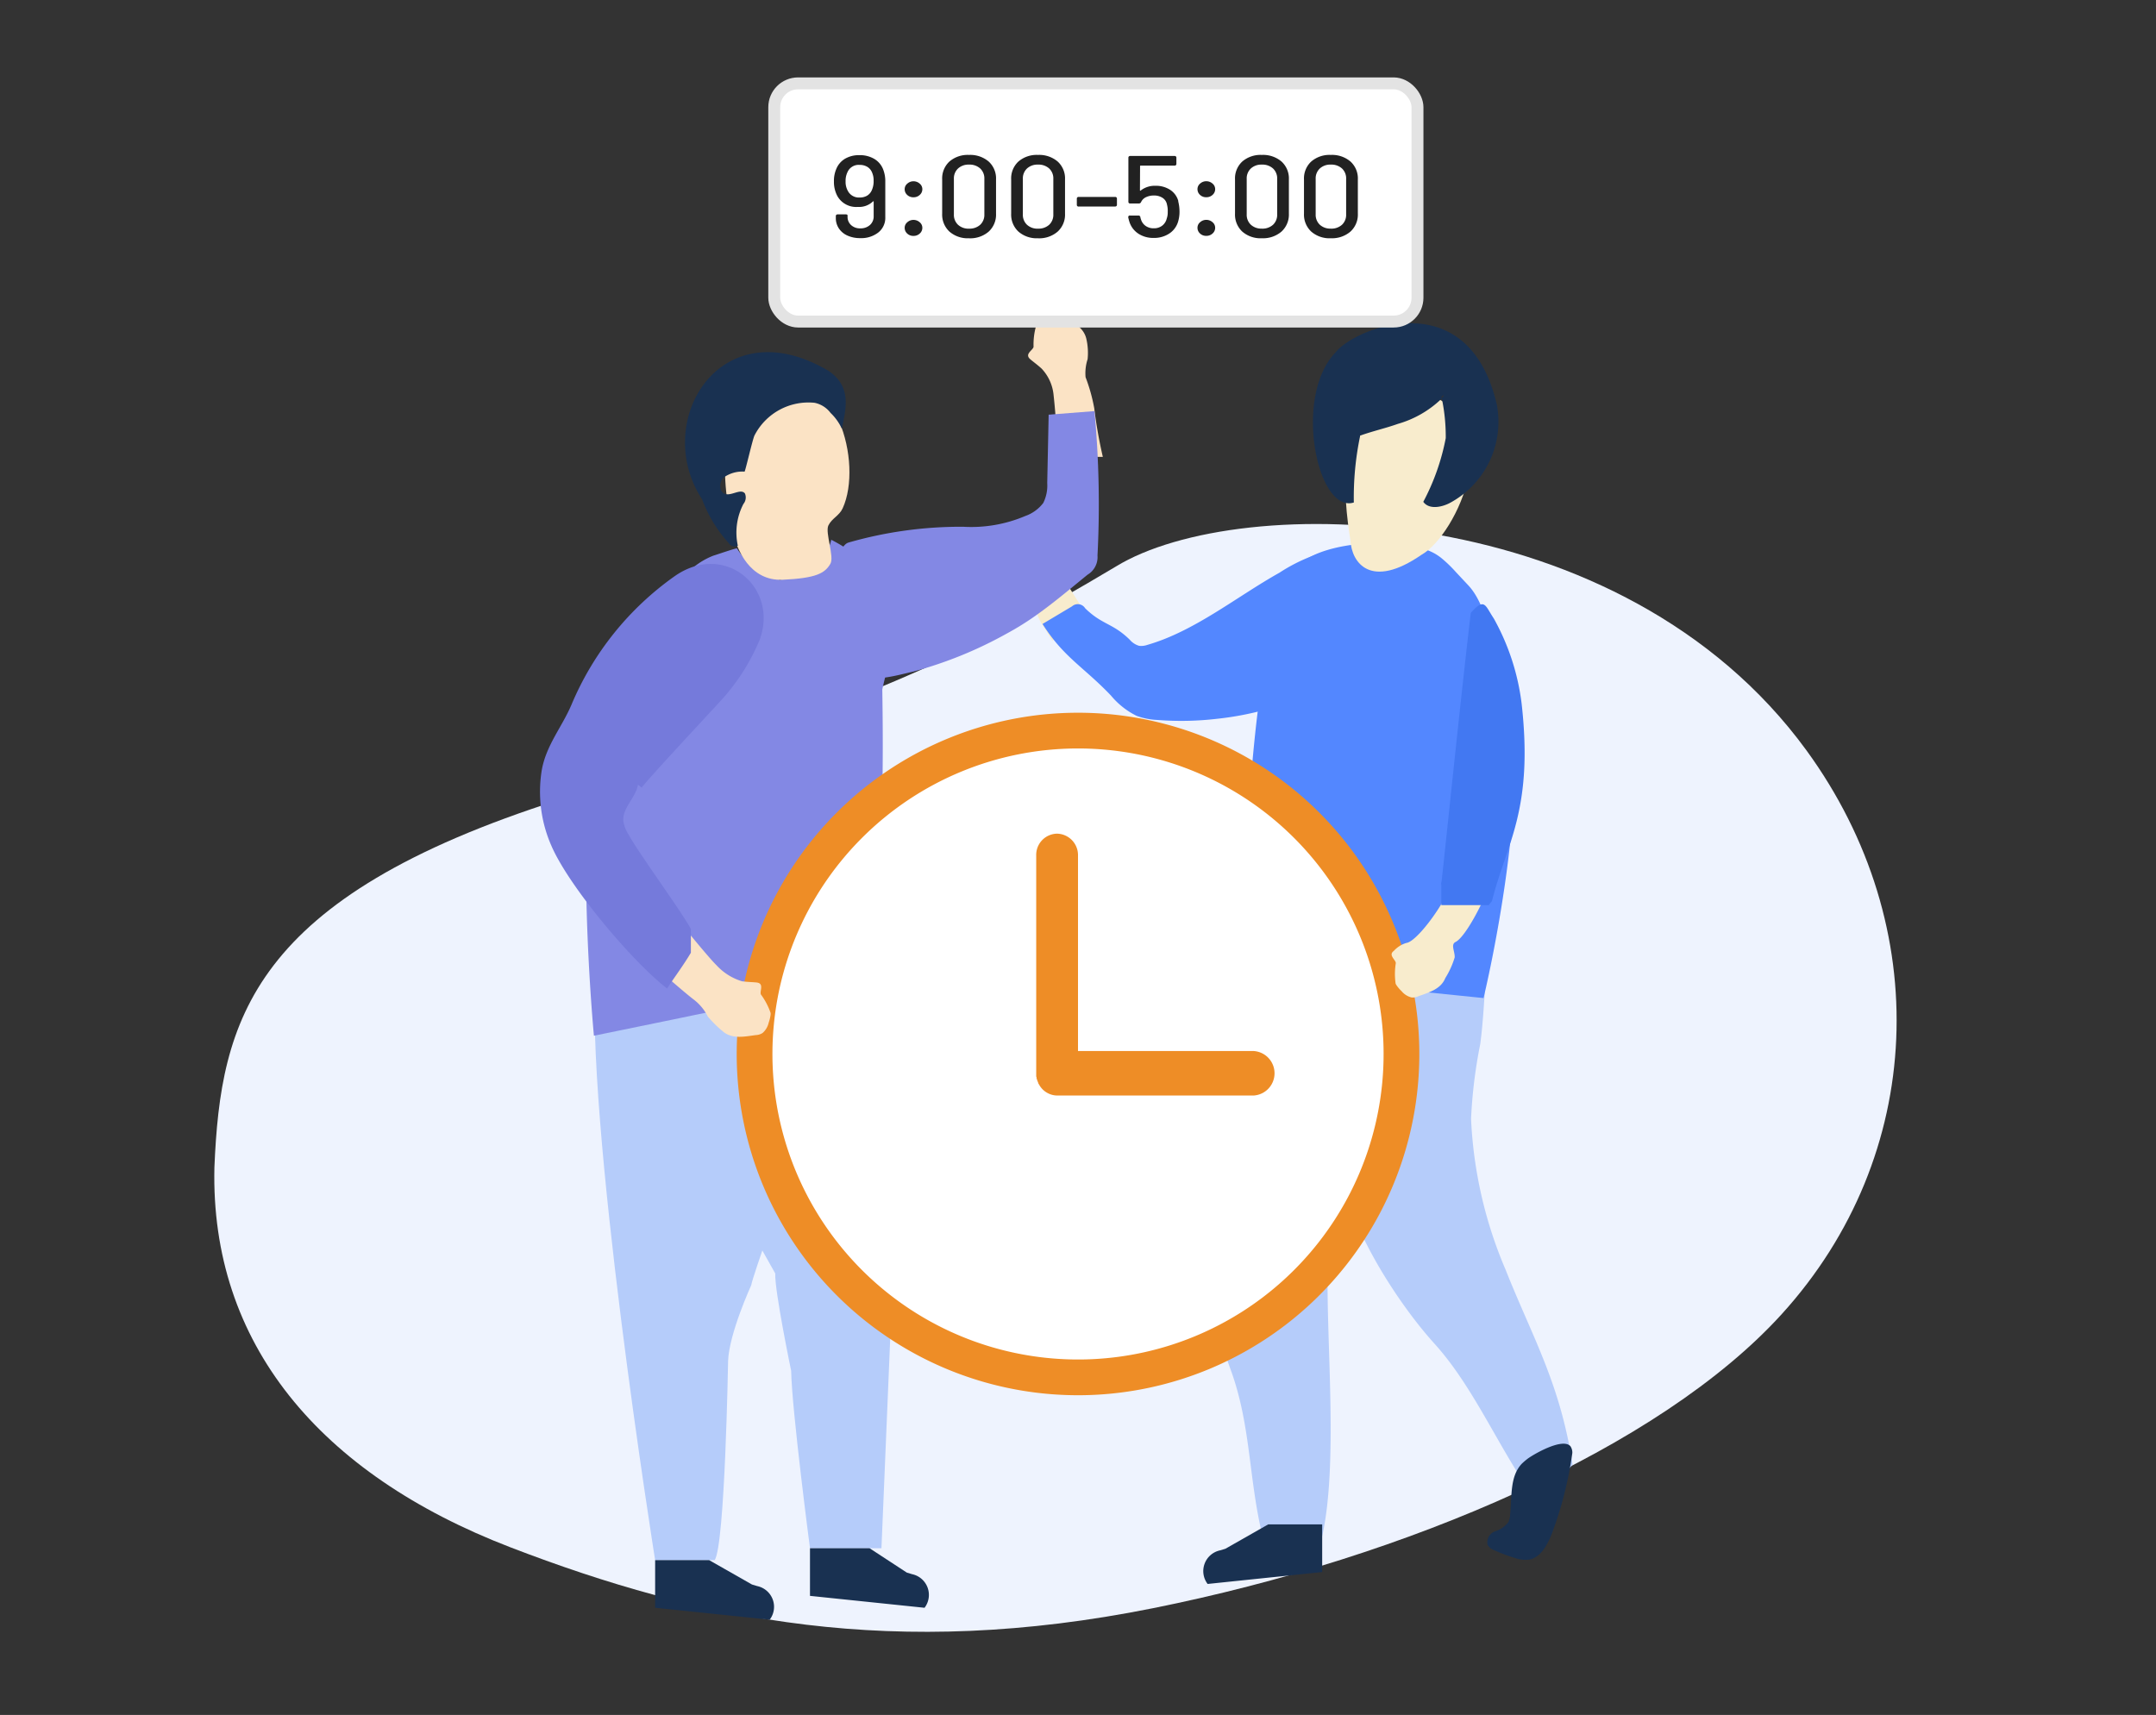 <svg id="icon" xmlns="http://www.w3.org/2000/svg" width="181" height="144" viewBox="0 0 181 144">
  <rect x="0" y="0" width="181" height="144" fill="#333333" stroke="none"/>
  <defs>
    <style>
      .cls-1 {
        fill: #eef3fe;
      }

      .cls-1, .cls-10, .cls-11, .cls-13, .cls-2, .cls-3, .cls-4, .cls-5, .cls-6, .cls-7, .cls-8, .cls-9 {
        fill-rule: evenodd;
      }

      .cls-2 {
        fill: #b5ccfa;
      }

      .cls-3 {
        fill: #5387ff;
      }

      .cls-4 {
        fill: #f8eccd;
      }

      .cls-5 {
        fill: #193151;
      }

      .cls-6 {
        fill: #8388e4;
      }

      .cls-7 {
        fill: #fbe3c5;
      }

      .cls-12, .cls-8 {
        fill: #fff;
        stroke-linejoin: round;
      }

      .cls-8 {
        stroke: #ee8d26;
        stroke-width: 3px;
      }

      .cls-9 {
        fill: #ee8d26;
      }

      .cls-10 {
        fill: #4278f2;
      }

      .cls-11 {
        fill: #757adb;
      }

      .cls-12 {
        stroke: #e3e3e3;
        stroke-width: 1px;
      }

      .cls-13 {
        fill: #212121;
      }
    </style>
  </defs>
  <path class="cls-1" d="M18,98.019c0.518-12.348,3.106-22.638,28.987-30.87S80.739,55.287,93.68,47.569c10.426-6.395,42.473-5.832,57.974,15.435,10.784,14.8,10.007,34.037-2.07,47.334-10.26,11.3-31.5,20.432-52.8,24.7-21.692,4.344-37.893,1.057-53.939-5.117S17.655,112.768,18,98.019Z"/>
  <g id="icon-2" data-name="icon">
    <g id="_1" data-name="1">
      <path class="cls-2" d="M124.725,80.588a29.432,29.432,0,0,0-1-7.181,52.5,52.5,0,0,0-12.735,1.055c-3.946.8-6.407,1.664-6.436,5.954-0.052,7.895-1.93,14.619-3.259,22.208-0.772,4.41.562,8.354,2.041,12.438,1.692,4.674,1.481,9.109,2.662,13.938,1.368-.008,3.632.008,5,0,1.35-6.088.347-16.108,0.462-22.343a44.613,44.613,0,0,1,.966-9.076s0.077,0.217.084,0.254c0.109,0.6.222,1.159,0.333,1.67,0.954,4.374,4.681,10.116,7.595,13.332,3.334,3.681,5.47,8.941,8.39,12.959,1.262-.527,1.908-1.268,3.192-2.813-1.041-6.831-3.366-10.685-5.622-16.368a36.273,36.273,0,0,1-2.9-12.677,41.487,41.487,0,0,1,.771-6.268c0.258-1.941.336-3.918,0.487-5.883Z"/>
      <path class="cls-3" d="M104.324,79.793c0.219-7.89.84-28.452,4.8-32.406,2.022-2,8.907-2.4,11.439-.84a4.825,4.825,0,0,1,.416.29,10.922,10.922,0,0,1,1.237,1.189l1.051,1.123c1.214,1.3,1.562,3.317,2.334,4.872,4.158,8.38-1.055,29.783-1.055,29.783l-20.022-2.04S104.313,80.194,104.324,79.793Z"/>
      <path class="cls-4" d="M87.725,52.788a4.828,4.828,0,0,1-.922-2.408c-0.032-.542-0.9-0.525-1.3-0.861a5.069,5.069,0,0,1-1.086-1.325c-0.49-.9-0.047-1.86.258-2.738a1.1,1.1,0,0,1,.285-0.514,1.573,1.573,0,0,1,.93-0.317,3.045,3.045,0,0,1,.6-0.024,0.76,0.76,0,0,1,.212.035,5.563,5.563,0,0,1,1.315,1.1c0.233,0.172.927-.1,0.893,0.511-0.013.224-.121,0.769-0.153,1.246-0.046.7,0.756,1.427,1.173,2.1,1.64,2.631,1.4,2,1.4,2l-2.6,2-0.4.2Z"/>
      <path class="cls-5" d="M106.466,128L110,128h1v4l-9.618,1h0a1.78,1.78,0,0,1,1.052-2.822l0.439-.133Z"/>
      <path class="cls-3" d="M102.2,60.352a25.692,25.692,0,0,1-5.045.1,5.774,5.774,0,0,1-1.732-.343,6.591,6.591,0,0,1-2.151-1.7c-2.284-2.4-3.985-3.216-5.751-6.017L90,50.912a0.726,0.726,0,0,1,1.1.162c1.448,1.413,2.3,1.227,3.744,2.64a1.645,1.645,0,0,0,.784.513,1.526,1.526,0,0,0,.7-0.08c3.971-1.143,7.513-4.06,11.085-6.059a14.184,14.184,0,0,1,5.622-2.159,4.569,4.569,0,0,1,3.678,7.834A25.311,25.311,0,0,1,102.2,60.352Z"/>
      <path class="cls-4" d="M119.344,46.579c2.919-1.623,7.58-11.464.033-13.628-7.986-1.546-6.5,9.409-6,12.453C113.476,47.239,115.064,49.538,119.344,46.579Z"/>
      <path class="cls-5" d="M120.956,33.541a8.727,8.727,0,0,1-3.6,2.05c-1.027.366-2.111,0.606-3.138,0.976-0.048,0-.042.063-0.04,0.074a25.246,25.246,0,0,0-.522,5.552c-3.06.952-5.123-8.9-1.53-12.606,1.562-2.025,11.168-5.979,13.55,4.453a7.744,7.744,0,0,1-4,8.214c-0.713.358-1.725,0.532-2.188-.117a18.95,18.95,0,0,0,1.885-5.349,15.668,15.668,0,0,0-.361-3.476S121.506,32.9,120.956,33.541Z"/>
      <path class="cls-5" d="M127.754,122.909a5.394,5.394,0,0,1,.442-0.384c0.335-.284,2.967-1.869,3.647-1.087A0.962,0.962,0,0,1,132,122a31.463,31.463,0,0,1-1.71,6.748c-0.375.952-.924,2-1.871,2.2a2.6,2.6,0,0,1-1.249-.133,12.428,12.428,0,0,1-1.757-.665,0.992,0.992,0,0,1-.528-0.434,0.982,0.982,0,0,1,.622-1.134,2.2,2.2,0,0,0,1.128-.782,1.788,1.788,0,0,0,.143-0.635C126.938,125.546,126.756,123.979,127.754,122.909Z"/>
    </g>
    <g id="_2" data-name="2">
      <path class="cls-2" d="M50.023,81.088C49.019,93.576,55,131,55,131h5c0.864-1.289,1.125-16.719,1.125-16.719,0.079-2.3,1.941-6.364,1.941-6.364C63.136,107.49,64,105,64,105l1.085,1.93c-0.07,1.413,1.335,8.178,1.335,8.178C66.477,118.411,68,130,68,130c0.613,0.019,6,0,6,0l2.264-54.2Z"/>
      <path class="cls-6" d="M50.228,59.57a27.748,27.748,0,0,1,4-7.433c0.812-1.071,1.844-1.966,2.671-3l0.07-.089a6.078,6.078,0,0,1,2.916-2.39l0.147-.047c0.15-.045,1.673-0.565,1.83-0.57a6.218,6.218,0,0,0,3.6,2.64c3.939-.614,4.32-3.36,4.32-3.36a13.613,13.613,0,0,1,2.331,1.506,9.261,9.261,0,0,1,.951,1.2,22.515,22.515,0,0,1,1.428,2.541c1.166,2.313.152,4.663-.422,7.323,0.354,21.838-1.792,18.63-1.01,24.126-0.191.263-23.2,4.95-23.2,4.95S48.141,68.9,50.228,59.57Z"/>
      <path class="cls-7" d="M86.991,49.688,92.584,38.36a39.256,39.256,0,0,1-.72-4.08,14.42,14.42,0,0,0-.728-2.607,3.807,3.807,0,0,1,.171-1.515,5.215,5.215,0,0,0-.119-1.758c-0.265-1.018-1.272-1.419-2.117-1.856a1.123,1.123,0,0,0-.574-0.181,1.623,1.623,0,0,0-.919.424,3.153,3.153,0,0,0-.464.406,0.79,0.79,0,0,0-.134.176,5.756,5.756,0,0,0-.211,1.752c-0.054.294-.76,0.587-0.308,1.015,0.167,0.158.63,0.487,0.989,0.82a3.74,3.74,0,0,1,1,2.212,48.4,48.4,0,0,1,.294,5.193h3.84Z"/>
      <path class="cls-6" d="M87.014,51.641c1.474-1.044,2.852-2.217,4.288-3.385a1.715,1.715,0,0,0,.835-1.606,83.963,83.963,0,0,0-.255-12.13l-3.846.3-0.119,5.741a3.286,3.286,0,0,1-.332,1.67,3.259,3.259,0,0,1-1.522,1.1,11.574,11.574,0,0,1-5.185.9,34.153,34.153,0,0,0-9.654,1.328c-0.6.182-1.008,1.55-1.277,2.115a2.373,2.373,0,0,0-.154,1.018,14.109,14.109,0,0,0,.094,3.837c0.272,1.242,1.017,3.52,2.252,4.165,1.193,0.623,3.286-.027,4.544-0.306a34.408,34.408,0,0,0,7.872-3.209A23.463,23.463,0,0,0,87.014,51.641Z"/>
      <path class="cls-7" d="M70.744,42.68c-0.289.632-.9,0.831-1.2,1.44-0.289.593,0.513,2.627,0.172,3.212-0.462.8-1.184,1.216-4.012,1.348-2.787.125-3.845-2.638-4.119-3.79-1.022-4.307-1.688-11.145,3.221-12.724C70.174,30.44,72.476,38.893,70.744,42.68Z"/>
      <path class="cls-5" d="M68.387,33.822a2.239,2.239,0,0,1,1.342.852,4.311,4.311,0,0,1,.95,1.333c0.3-1.59.9-3.5-1.119-4.863-9.074-5.389-14.9,4.258-10.619,10.778A11.31,11.31,0,0,0,61.175,45.6a0.59,0.59,0,0,0,.768.224,5.194,5.194,0,0,1,.47-3.511,0.854,0.854,0,0,0,.124-0.881c-0.332-.415-1.035.154-1.578,0.065-0.6-.1-0.648-1-0.194-1.409a2.69,2.69,0,0,1,1.739-.486c0.062,0,.681-2.742.839-3.041A5.086,5.086,0,0,1,68.387,33.822ZM57.193,30.781"/>
      <path id="Shape_709_copy" data-name="Shape 709 copy" class="cls-5" d="M73,130H68v4l9.618,1h0a1.78,1.78,0,0,0-1.052-2.822l-0.439-.133Z"/>
      <path id="Shape_709_copy_2" data-name="Shape 709 copy 2" class="cls-5" d="M59.534,131L56,131H55v4l9.618,1h0a1.78,1.78,0,0,0-1.052-2.822l-0.439-.133Z"/>
    </g>
    <g id="clock">
      <path id="Forma_1" data-name="Forma 1" class="cls-8" d="M90.49,61.346A27.154,27.154,0,1,1,71.3,69.3,27.154,27.154,0,0,1,90.49,61.346h0Z"/>
      <path id="Forma_1_copy_5" data-name="Forma 1 copy 5" class="cls-9" d="M105.25,88.252a1.872,1.872,0,0,1,0,3.736H88.737a1.756,1.756,0,0,1-1.519-.946l-0.025-.026h0l-0.025-.053h0V90.935h0l-0.025-.053h0l-0.025-.053h0V90.8h0l-0.025-.053h0l-0.025-.026h0V90.67h0l-0.025-.053h0V90.591h0l-0.025-.053h0V90.484h0V90.431L86.992,90.4h0V90.352h0V90.3h0V90.252h0V90.226h0V90.173h0V90.12h0V71.842A1.783,1.783,0,0,1,88.736,70,1.8,1.8,0,0,1,90.5,71.842v16.41H105.25Z"/>
    </g>
    <g id="Hand">
      <path class="cls-4" d="M117.272,82.775a0.77,0.77,0,0,1-.107-0.187,5.661,5.661,0,0,1,.016-1.722c-0.015-.291-0.657-0.665-0.169-1.021a2.319,2.319,0,0,1,1.053-.668c1.089-.119,4.467-5,3.935-6.176-0.618-1.363.9-6.484,2.8-6.274,4.095,0.453-1.026,11.6-2.6,12.366-0.436.211-.052,0.8-0.076,1.295a7.167,7.167,0,0,1-.787,1.736c-0.382.952-1.4,1.212-2.266,1.529a1.083,1.083,0,0,1-.575.1,1.579,1.579,0,0,1-.83-0.527A3.082,3.082,0,0,1,117.272,82.775Z"/>
      <path class="cls-10" d="M125,76c0-.06.239-0.291,0.258-0.365,1.187-4.75,3.5-7.566,2.485-16.556a19.536,19.536,0,0,0-2.34-7.153c-0.248-.369-0.414-0.691-0.569-0.906-0.309-.426-0.575-0.432-1.358.437C122.462,59.982,120.761,76.951,121,74v2h4Z"/>
    </g>
    <g id="Hand-2">
      <path class="cls-7" d="M55.464,75.4c0.65,0.853,3.9,4.888,4.68,5.64a4.793,4.793,0,0,0,2.146,1.354c0.48,0.069,1.044.074,1.269,0.109,0.61,0.093.2,0.733,0.32,1a5.7,5.7,0,0,1,.814,1.55,0.776,0.776,0,0,1-.01.22,3.149,3.149,0,0,1-.15.595,1.621,1.621,0,0,1-.511.867,1.116,1.116,0,0,1-.57.178c-0.936.122-1.984,0.365-2.774-.316a9.6,9.6,0,0,1-1.254-1.24,4.177,4.177,0,0,0-1.2-1.44c-0.927-.7-4.8-4.1-5.64-4.92C50.864,77.3,54.1,73.609,55.464,75.4Z"/>
      <path class="cls-11" d="M56.652,48.372A25.08,25.08,0,0,0,48,59.117c-0.806,1.922-2.151,3.442-2.521,5.568A11.264,11.264,0,0,0,46.3,71.04C47.788,74.463,53.052,80.713,56,83c0.662-1,1.36-1.926,2-3,0,0,0-2,0-2-0.944-1.706-4.3-6.236-5.242-7.941a2.885,2.885,0,0,1-.427-1.113c-0.1-1.112,1.06-1.973,1.226-3.063l0.324,0.261c-0.1-.081,6.157-6.778,6.516-7.189a17.371,17.371,0,0,0,3.367-5.208C65.416,49.336,60.858,45.437,56.652,48.372Z"/>
    </g>
    <rect id="Rounded_Rectangle_599" data-name="Rounded Rectangle 599" class="cls-12" x="65" y="7" width="54" height="20" rx="2" ry="2"/>
    <path id="_9:00-5:00" data-name="9:00-5:00" class="cls-13" d="M74.168,14.294a1.772,1.772,0,0,0-.742-0.935,2.366,2.366,0,0,0-1.284-.331,2.3,2.3,0,0,0-1.2.3,1.768,1.768,0,0,0-.731.852,2.485,2.485,0,0,0-.2,1.042,2.511,2.511,0,0,0,.286,1.237,1.809,1.809,0,0,0,1.719.915,1.678,1.678,0,0,0,1.269-.458,0.044,0.044,0,0,1,.041-0.015,0.03,0.03,0,0,1,.02.034v1.208a0.962,0.962,0,0,1-.312.75,1.165,1.165,0,0,1-.813.282,1.089,1.089,0,0,1-.767-0.273,0.92,0.92,0,0,1-.3-0.711v-0.1Q71.151,18,71,18H70.322a0.157,0.157,0,0,0-.112.039,0.141,0.141,0,0,0-.041.107V18.3a1.555,1.555,0,0,0,.256.881,1.687,1.687,0,0,0,.721.6,2.533,2.533,0,0,0,1.069.214,2.33,2.33,0,0,0,1.524-.477,1.564,1.564,0,0,0,.583-1.276v-3a2.681,2.681,0,0,0-.153-0.945h0ZM73.176,16a0.968,0.968,0,0,1-.389.433,1.186,1.186,0,0,1-.614.151,1.041,1.041,0,0,1-1-.565,1.553,1.553,0,0,1-.184-0.8,1.646,1.646,0,0,1,.153-0.75,1.02,1.02,0,0,1,1.023-.623,1.225,1.225,0,0,1,.644.161,0.986,0.986,0,0,1,.4.472,1.619,1.619,0,0,1,.133.691,1.825,1.825,0,0,1-.164.828h0Zm3.509,0.565a0.751,0.751,0,0,0,.532-0.2,0.634,0.634,0,0,0,.215-0.482,0.6,0.6,0,0,0-.225-0.467,0.774,0.774,0,0,0-.522-0.195,0.76,0.76,0,0,0-.511.195,0.6,0.6,0,0,0-.225.467,0.641,0.641,0,0,0,.21.482,0.733,0.733,0,0,0,.527.2h0Zm0,3.243a0.751,0.751,0,0,0,.532-0.2,0.634,0.634,0,0,0,.215-0.482,0.6,0.6,0,0,0-.225-0.467,0.774,0.774,0,0,0-.522-0.195,0.76,0.76,0,0,0-.511.195,0.6,0.6,0,0,0-.225.467,0.641,0.641,0,0,0,.21.482,0.733,0.733,0,0,0,.527.2h0Zm4.665,0.2A2.368,2.368,0,0,0,83,19.45a1.929,1.929,0,0,0,.619-1.5V15.063a1.914,1.914,0,0,0-.619-1.5,2.382,2.382,0,0,0-1.652-.555,2.343,2.343,0,0,0-1.642.555,1.93,1.93,0,0,0-.609,1.5v2.883a1.945,1.945,0,0,0,.609,1.5,2.33,2.33,0,0,0,1.642.56h0Zm0-.808a1.29,1.29,0,0,1-.921-0.326A1.137,1.137,0,0,1,80.081,18v-2.98a1.138,1.138,0,0,1,.348-0.872,1.291,1.291,0,0,1,.921-0.326,1.321,1.321,0,0,1,.941.326,1.139,1.139,0,0,1,.348.872V18a1.138,1.138,0,0,1-.348.872,1.32,1.32,0,0,1-.941.326h0Zm5.79,0.808a2.368,2.368,0,0,0,1.652-.56,1.929,1.929,0,0,0,.619-1.5V15.063a1.914,1.914,0,0,0-.619-1.5,2.382,2.382,0,0,0-1.652-.555,2.343,2.343,0,0,0-1.642.555,1.93,1.93,0,0,0-.609,1.5v2.883a1.945,1.945,0,0,0,.609,1.5,2.33,2.33,0,0,0,1.642.56h0Zm0-.808a1.291,1.291,0,0,1-.921-0.326A1.138,1.138,0,0,1,85.871,18v-2.98a1.138,1.138,0,0,1,.348-0.872,1.291,1.291,0,0,1,.921-0.326,1.321,1.321,0,0,1,.941.326,1.139,1.139,0,0,1,.348.872V18a1.138,1.138,0,0,1-.348.872,1.32,1.32,0,0,1-.941.326h0Zm3.417-1.86h3.059a0.156,0.156,0,0,0,.112-0.039,0.141,0.141,0,0,0,.041-0.107V16.68a0.141,0.141,0,0,0-.041-0.107,0.157,0.157,0,0,0-.112-0.039H90.556a0.157,0.157,0,0,0-.113.039,0.141,0.141,0,0,0-.041.107V17.2a0.14,0.14,0,0,0,.041.107,0.156,0.156,0,0,0,.113.039h0Zm8.368-.448a1.642,1.642,0,0,0-.691-0.954A2.188,2.188,0,0,0,97,15.6a1.9,1.9,0,0,0-1.238.4q-0.061.039-.061-0.029l0.01-2.016a0.044,0.044,0,0,1,.051-0.049h2.844a0.157,0.157,0,0,0,.113-0.039,0.141,0.141,0,0,0,.041-0.107V13.242a0.141,0.141,0,0,0-.041-0.107,0.157,0.157,0,0,0-.113-0.039H94.884a0.157,0.157,0,0,0-.113.039,0.141,0.141,0,0,0-.041.107v3.7a0.14,0.14,0,0,0,.041.107,0.156,0.156,0,0,0,.113.039H95.61a0.2,0.2,0,0,0,.184-0.117,0.835,0.835,0,0,1,.414-0.414,1.5,1.5,0,0,1,.66-0.141,1.291,1.291,0,0,1,.736.2,0.853,0.853,0,0,1,.368.57,2.045,2.045,0,0,1,.061.614,1.5,1.5,0,0,1-.082.545,1.057,1.057,0,0,1-.379.6,1.111,1.111,0,0,1-.706.224,1.146,1.146,0,0,1-.7-0.209,1.031,1.031,0,0,1-.389-0.57,0.616,0.616,0,0,1-.041-0.156,0.155,0.155,0,0,0-.164-0.136h-0.7a0.129,0.129,0,0,0-.154.136v0.02a3.479,3.479,0,0,0,.113.419,1.86,1.86,0,0,0,.747.954,2.272,2.272,0,0,0,1.279.351,2.3,2.3,0,0,0,1.3-.365,1.8,1.8,0,0,0,.742-0.988,2.807,2.807,0,0,0,.123-0.847,3.476,3.476,0,0,0-.112-0.886h0Zm2.343-.331a0.752,0.752,0,0,0,.532-0.2,0.635,0.635,0,0,0,.215-0.482,0.6,0.6,0,0,0-.225-0.467,0.774,0.774,0,0,0-.522-0.195,0.761,0.761,0,0,0-.512.195,0.6,0.6,0,0,0-.225.467,0.641,0.641,0,0,0,.21.482,0.735,0.735,0,0,0,.527.2h0Zm0,3.243a0.752,0.752,0,0,0,.532-0.2,0.635,0.635,0,0,0,.215-0.482,0.6,0.6,0,0,0-.225-0.467,0.774,0.774,0,0,0-.522-0.195,0.761,0.761,0,0,0-.512.195,0.6,0.6,0,0,0-.225.467,0.641,0.641,0,0,0,.21.482,0.735,0.735,0,0,0,.527.2h0Zm4.665,0.2a2.368,2.368,0,0,0,1.652-.56,1.931,1.931,0,0,0,.619-1.5V15.063a1.916,1.916,0,0,0-.619-1.5,2.382,2.382,0,0,0-1.652-.555,2.343,2.343,0,0,0-1.642.555,1.929,1.929,0,0,0-.609,1.5v2.883a1.944,1.944,0,0,0,.609,1.5,2.33,2.33,0,0,0,1.642.56h0Zm0-.808a1.292,1.292,0,0,1-.921-0.326A1.138,1.138,0,0,1,104.663,18v-2.98a1.138,1.138,0,0,1,.348-0.872,1.292,1.292,0,0,1,.921-0.326,1.321,1.321,0,0,1,.941.326,1.138,1.138,0,0,1,.348.872V18a1.138,1.138,0,0,1-.348.872,1.321,1.321,0,0,1-.941.326h0Zm5.79,0.808a2.368,2.368,0,0,0,1.652-.56,1.928,1.928,0,0,0,.619-1.5V15.063a1.913,1.913,0,0,0-.619-1.5,2.382,2.382,0,0,0-1.652-.555,2.343,2.343,0,0,0-1.642.555,1.929,1.929,0,0,0-.609,1.5v2.883a1.944,1.944,0,0,0,.609,1.5,2.33,2.33,0,0,0,1.642.56h0Zm0-.808a1.292,1.292,0,0,1-.921-0.326A1.138,1.138,0,0,1,110.453,18v-2.98a1.138,1.138,0,0,1,.348-0.872,1.292,1.292,0,0,1,.921-0.326,1.321,1.321,0,0,1,.941.326,1.138,1.138,0,0,1,.348.872V18a1.138,1.138,0,0,1-.348.872,1.321,1.321,0,0,1-.941.326h0Z"/>
  </g>
</svg>
